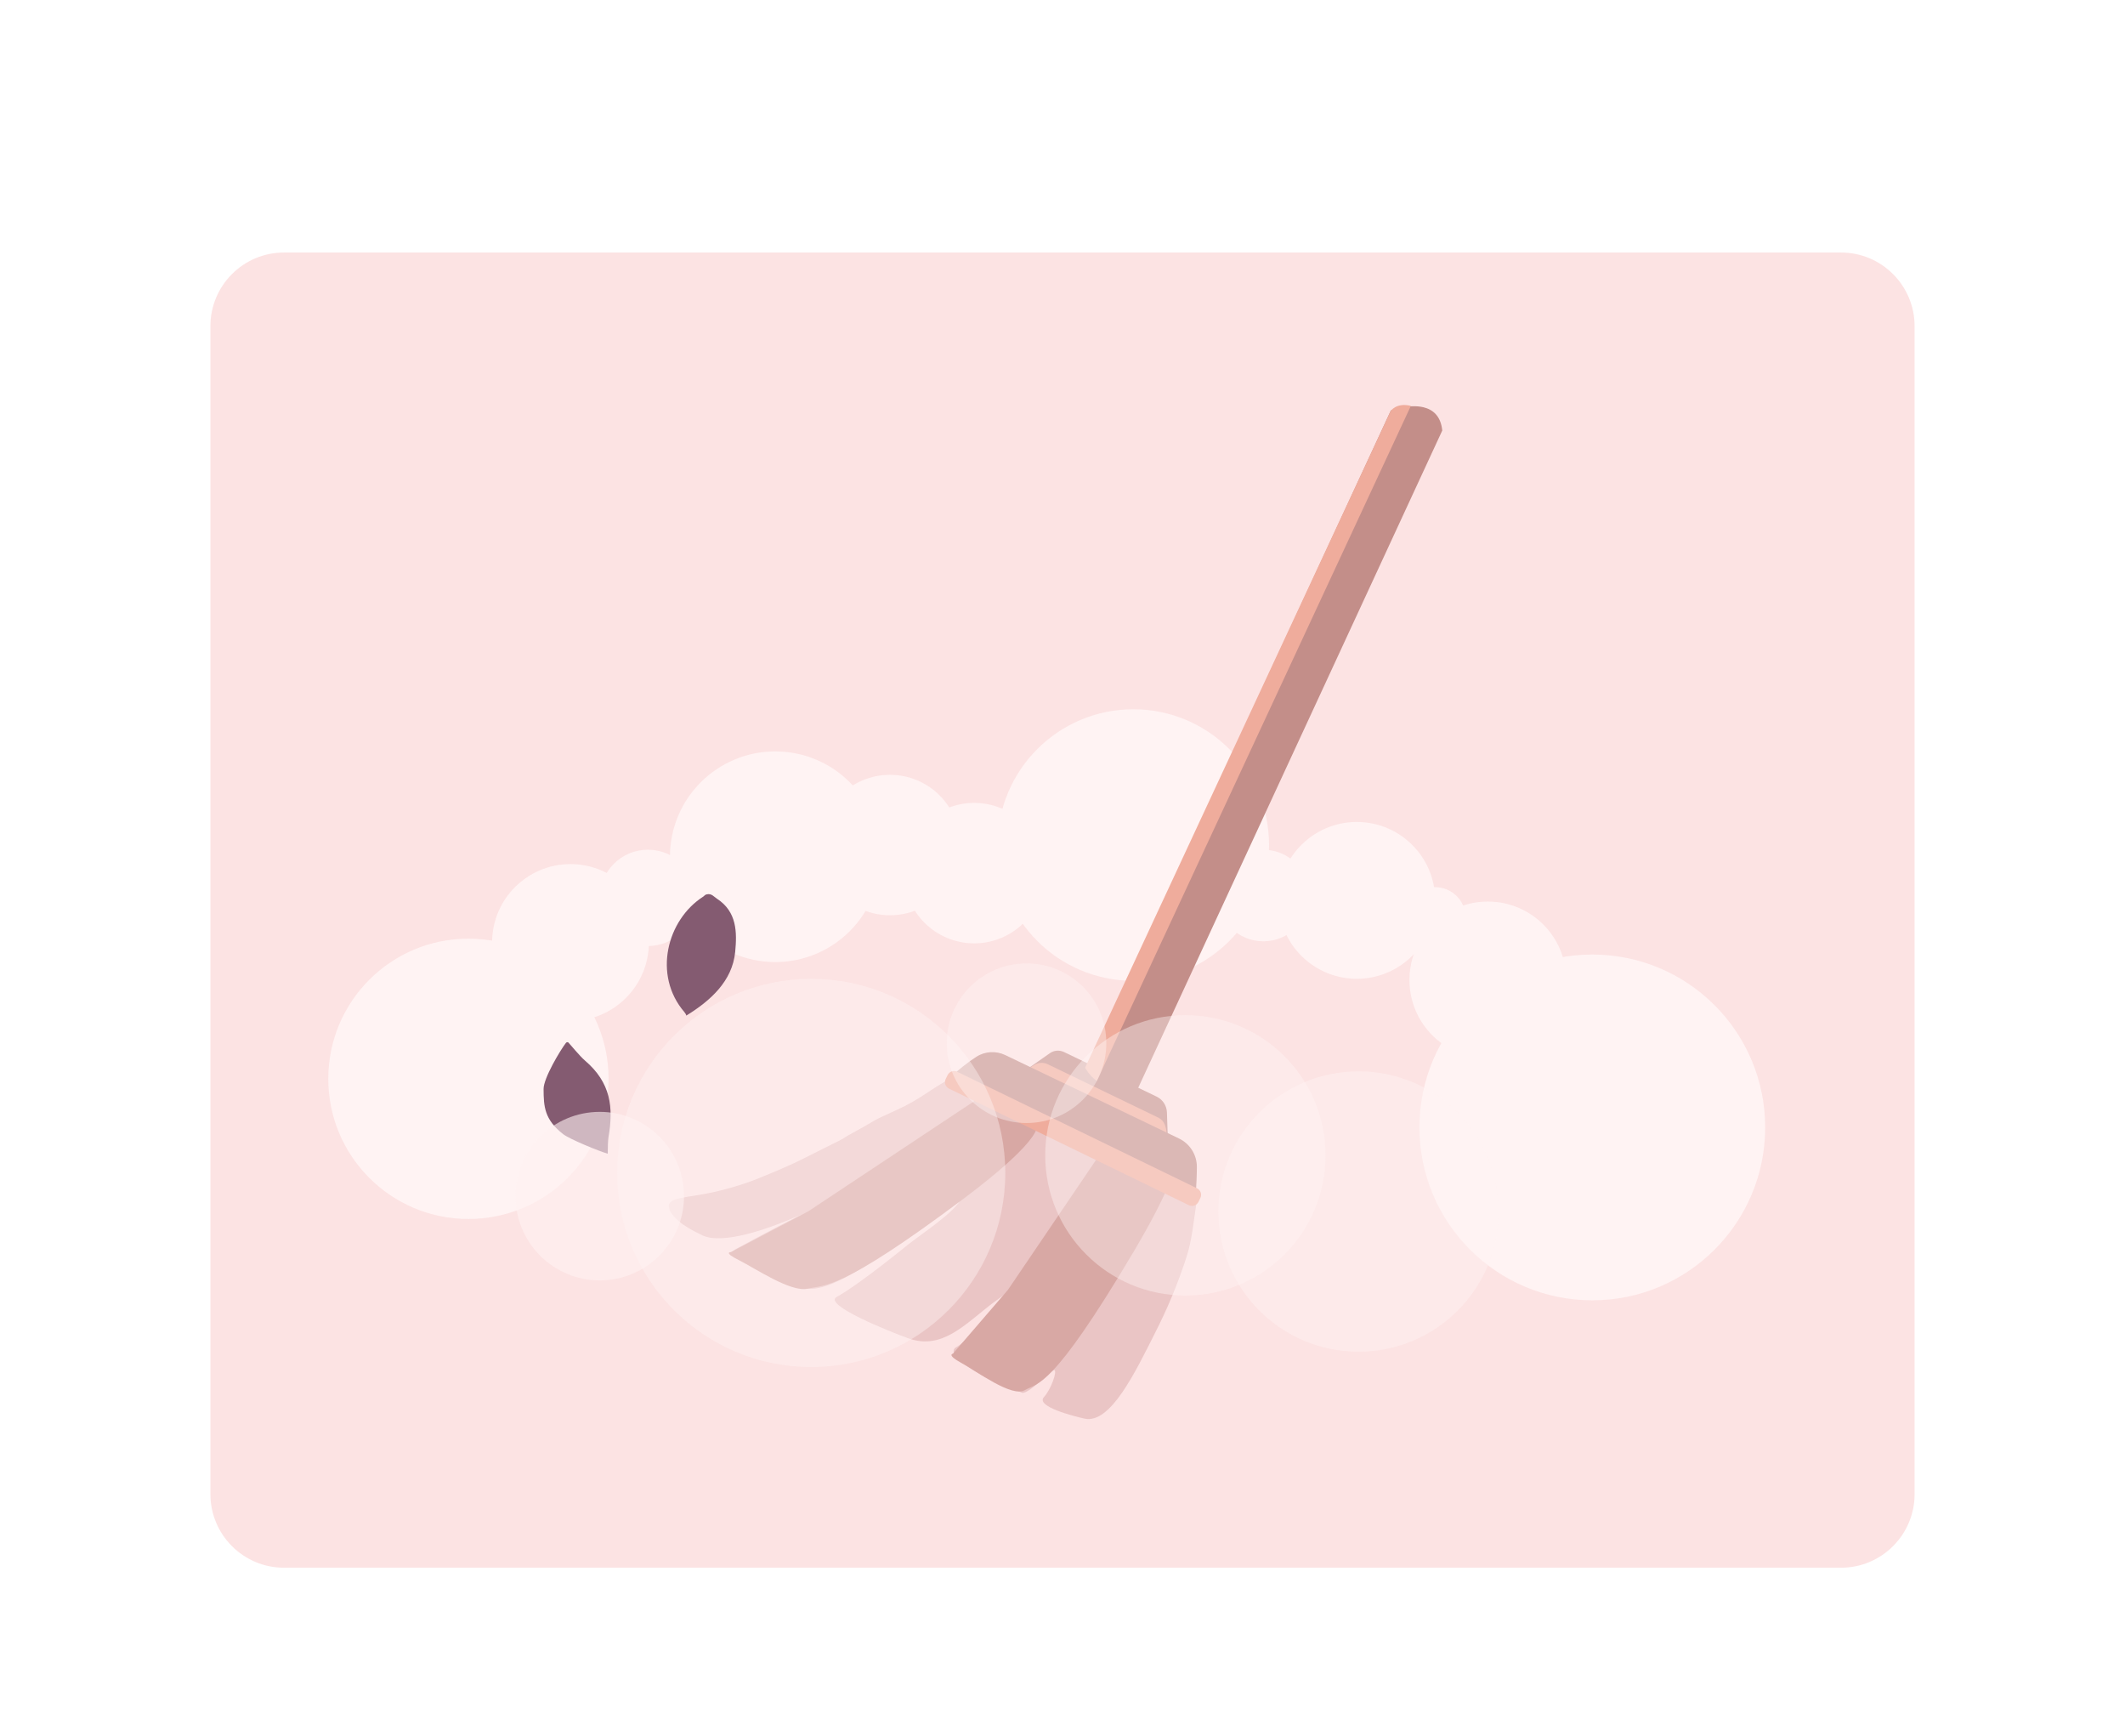 <svg xmlns="http://www.w3.org/2000/svg" width="202" height="165" viewBox="0 0 202 165">
    <defs>
        <filter id="mchl1lm85a" width="127.4%" height="135.1%" x="-13.7%" y="-17.6%" filterUnits="objectBoundingBox">
            <feOffset dy="4" in="SourceAlpha" result="shadowOffsetOuter1"/>
            <feGaussianBlur in="shadowOffsetOuter1" result="shadowBlurOuter1" stdDeviation="4"/>
            <feColorMatrix in="shadowBlurOuter1" result="shadowMatrixOuter1" values="0 0 0 0 0 0 0 0 0 0 0 0 0 0 0 0 0 0 0.15 0"/>
            <feMerge>
                <feMergeNode in="shadowMatrixOuter1"/>
                <feMergeNode in="SourceGraphic"/>
            </feMerge>
        </filter>
    </defs>
    <g fill="none" fill-rule="evenodd">
        <g>
            <g filter="url(#mchl1lm85a)" transform="translate(1 -189) translate(16 206)">
                <path fill="#FCE3E3" stroke="#FFF" stroke-width="3" d="M158 1.5c2.347 0 4.472.951 6.01 2.49 1.539 1.538 2.49 3.663 2.49 6.01h0v111c0 2.347-.951 4.472-2.49 6.01-1.538 1.539-3.663 2.49-6.01 2.49h0H10c-2.347 0-4.472-.951-6.01-2.49-1.539-1.538-2.49-3.663-2.49-6.01h0V10c0-2.347.951-4.472 2.49-6.01C5.528 2.45 7.653 1.5 10 1.5h0z"/>
                <g>
                    <path fill="#FFF3F3" d="M26.85 64.535c0 7.356-5.964 13.32-13.322 13.32-7.358 0-13.322-5.964-13.322-13.32 0-7.358 5.964-13.322 13.322-13.322 7.358 0 13.322 5.964 13.322 13.322M52.707 43.426c0 5.529-4.483 10.011-10.012 10.011-5.529 0-10.01-4.482-10.01-10.011 0-5.53 4.481-10.01 10.01-10.01 5.53 0 10.012 4.48 10.012 10.01M136.795 69.153c0 9.075-7.356 16.433-16.433 16.433-9.074 0-16.432-7.358-16.432-16.433 0-9.076 7.358-16.432 16.432-16.432 9.077 0 16.433 7.356 16.433 16.432" transform="translate(14 17)"/>
                    <path fill="#FFF3F3" d="M117.885 55.137c0 4.116-3.336 7.453-7.452 7.453s-7.453-3.337-7.453-7.453 3.337-7.451 7.453-7.451 7.452 3.335 7.452 7.451" transform="translate(14 17)"/>
                    <path fill="#FFF3F3" d="M105.428 47.575c0 4.114-3.337 7.451-7.453 7.451s-7.452-3.337-7.452-7.451c0-4.116 3.336-7.453 7.452-7.453s7.453 3.337 7.453 7.453" transform="translate(14 17)"/>
                    <path fill="#FFF3F3" d="M93.447 47.113c0 2.405-1.95 4.353-4.353 4.353-2.406 0-4.354-1.948-4.354-4.353 0-2.404 1.948-4.354 4.354-4.354 2.403 0 4.353 1.95 4.353 4.354M108.32 49.21c0 1.598-1.295 2.892-2.892 2.892s-2.891-1.294-2.891-2.892c0-1.596 1.294-2.892 2.89-2.892 1.598 0 2.893 1.296 2.893 2.892M30.682 51.578c0 4.116-3.337 7.453-7.452 7.453-4.116 0-7.453-3.337-7.453-7.453 0-4.115 3.337-7.452 7.453-7.452 4.115 0 7.452 3.337 7.452 7.452" transform="translate(14 17)"/>
                    <path fill="#FFF3F3" d="M35.163 47.336c0 2.527-2.049 4.576-4.576 4.576-2.526 0-4.575-2.049-4.575-4.576 0-2.53 2.049-4.578 4.575-4.578 2.527 0 4.576 2.049 4.576 4.578M60.27 42.314c0 3.686-2.987 6.674-6.674 6.674-3.685 0-6.674-2.988-6.674-6.674 0-3.687 2.99-6.673 6.674-6.673 3.687 0 6.673 2.986 6.673 6.673" transform="translate(14 17)"/>
                    <path fill="#FFF3F3" d="M68.278 44.983c0 3.687-2.988 6.675-6.674 6.675-3.685 0-6.673-2.988-6.673-6.675 0-3.686 2.988-6.672 6.673-6.672 3.686 0 6.674 2.986 6.674 6.672" transform="translate(14 17)"/>
                    <path fill="#FFF3F3" d="M89.634 42.314c0 7.126-5.777 12.903-12.902 12.903-7.127 0-12.904-5.777-12.904-12.903s5.777-12.902 12.904-12.902c7.125 0 12.902 5.776 12.902 12.902" transform="translate(14 17)"/>
                    <path fill="#EAC5C5" d="M82.422 75.157c.24.417.357.89.284 1.359-.258 1.676-.406 3.395-.934 5.004-.865 2.638-1.784 4.816-2.968 7.153-1.87 3.702-4.239 8.7-6.708 8.156-1.016-.221-4.69-1.156-3.857-2.05.64-.688 1.284-2.438.987-2.569-.198-.09-2.539 2.412-3.097 2.149-1.249-.593-2.871-1.11-3.895-1.701-.263-.152-.51-.302-.743-.45-.153-.095-.299-.19-.436-.284-1.24-.85-1.816-1.572-1.08-1.927.69-.334 5.195-4.763 5.98-5.614 1.219-1.32 1.765-2.133.88-1.242-1.16 1.167-2.272 1.807-3.376 2.64-2.703 2.036-4.874 4.584-8.124 3.412-1.738-.626-8.153-3.188-6.799-3.93 2.137-1.17 6.81-4.996 6.81-4.996.884-.727 4.68-3.228 5.01-4.375.08-.272-2.596 2.082-3.083 2.37-2.675 1.582-7.656 5.765-10.753 6.198-2.247.317-5.99-2.012-7.22-2.765-.974-.598-.635-.835-.316-1.006 13.808-7.476.685.53-3.197-1.272-1.826-.846-3.071-1.8-3.205-2.701-.14-.95 1.76-.862 4.124-1.387 2.014-.448 3.495-.974 4.291-1.294 3.714-1.5 4.465-1.974 6.03-2.75 3.286-1.627 1.38-.71 3.075-1.639 3.046-1.672 1.19-.802 4.22-2.193 2.123-.976 2.757-1.67 4.726-2.786 1.147-.648 2.758.823 3.819 1.422 2.018 1.147 4.282 1.795 6.41 2.741 2.202.98 4.395 1.989 6.629 2.908.726.299 1.558.308 2.196.853" transform="translate(14 17)"/>
                    <path fill="#845B71" d="M38.885 52.48c-.273 2.769-2.348 4.631-4.646 6.044-.024-.106-.086-.22-.187-.338-3.013-3.511-1.652-8.771 1.804-10.975.106-.071.14-.166.315-.208.471-.112.682.217.985.414 1.9 1.238 1.909 3.186 1.729 5.063M26.841 70.086c-.046.268-.069.987-.07 1.564-.79-.221-3.615-1.373-4.236-1.856-1.783-1.389-1.857-2.625-1.863-4.298-.005-1.02 1.578-3.666 2.115-4.365.092-.12.217-.072.23-.059.129.117 1.072 1.284 1.592 1.729 2.466 2.107 2.72 4.462 2.232 7.285" transform="translate(14 17)"/>
                    <path fill="#D8A8A4" d="M60.54 75.97c4.644-3.485 8.5-7.011 6.578-7.741-2.372-.902-4.165-2.463-4.165-2.463L45.83 77.13l-7.354 3.872s-.774 0 .774.772c1.549.775 4.93 3.082 6.53 2.703 1.599-.38 2.989.32 14.76-8.507M76.754 80.977c3.074-5.183 5.485-10.31 3.729-10.986-2.168-.833-4.004-2.601-4.004-2.601L64.821 84.58l-5.234 6.073s-.642.109.814.894c1.457.783 4.777 3.297 6.016 2.577 1.242-.722 2.549-.011 10.337-13.147" transform="translate(14 17)"/>
                    <path fill="#C38E89" d="M66.62 63.623l2.18-1.526c.397-.278.91-.318 1.346-.109l8.802 4.236c.58.28.957.859.98 1.504l.077 2.32-13.385-6.425z" transform="translate(14 17)"/>
                    <path fill="#EFAC9C" d="M66.62 63.623l.631-.365c.397-.277.911-.319 1.347-.11l10.52 5.08c.581.28.752.904.773 1.549v.386l-13.271-6.54z" transform="translate(14 17)"/>
                    <path fill="#C38E89" d="M106.1 2.917l-28.86 62.38-.061.127c-1.804.404-3.025-.074-3.796-.654-.77-.58-1.089-1.262-1.089-1.262l28.922-62.506s1.693-.63 3.09-.296c.887.213 1.655.814 1.794 2.21" transform="translate(14 17)"/>
                    <path fill="#EFAC9C" d="M73.26 64.744c-.785-.586-1.11-1.273-1.11-1.273l29.033-62.385s.511-.852 1.932-.514" transform="translate(14 17)"/>
                    <path fill="#C38E89" d="M58.991 64.744l23.611 11.612s.168-1.858.171-3.454c.003-1.153-.665-2.203-1.706-2.701l-16.503-7.923c-.889-.425-1.937-.368-2.763.168-.755.488-1.741 1.23-2.81 2.298" transform="translate(14 17)"/>
                    <path fill="#EFAC9C" d="M82.01 76.543L59.213 65.466c-.338-.166-.482-.576-.317-.916l.182-.37c.164-.342.575-.484.916-.318L82.789 74.94c.341.164.481.575.317.916l-.18.37c-.167.34-.576.482-.916.318" transform="translate(14 17)"/>
                    <path fill="#FFF3F3" d="M95 71.808c0 7.357-5.965 13.322-13.322 13.322-7.358 0-13.322-5.965-13.322-13.322 0-7.357 5.964-13.321 13.322-13.321C89.035 58.487 95 64.45 95 71.807" opacity=".41" transform="translate(14 17)"/>
                    <path fill="#FFF3F3" d="M111.462 77.147c0 7.358-5.965 13.32-13.321 13.32-7.36 0-13.324-5.962-13.324-13.32 0-7.358 5.965-13.322 13.324-13.322 7.356 0 13.32 5.964 13.32 13.322" opacity=".47" transform="translate(14 17)"/>
                    <path fill="#FFF3F3" d="M64.562 73.478c0 10.186-8.258 18.445-18.445 18.445-10.19 0-18.448-8.259-18.448-18.445 0-10.187 8.258-18.445 18.448-18.445 10.187 0 18.445 8.258 18.445 18.445" opacity=".41" transform="translate(14 17)"/>
                    <path fill="#FFF3F3" d="M34.019 75.683c0 4.422-3.585 8.009-8.007 8.009-4.424 0-8.01-3.587-8.01-8.01 0-4.422 3.586-8.008 8.01-8.008 4.422 0 8.007 3.586 8.007 8.009" opacity=".61" transform="translate(14 17)"/>
                    <path fill="#FFF3F3" d="M74.165 61.15c0 4.188-3.396 7.584-7.584 7.584-4.187 0-7.584-3.396-7.584-7.584s3.397-7.584 7.584-7.584c4.188 0 7.584 3.396 7.584 7.584" opacity=".41" transform="translate(14 17)"/>
                </g>
            </g>
        </g>
    </g>
</svg>
